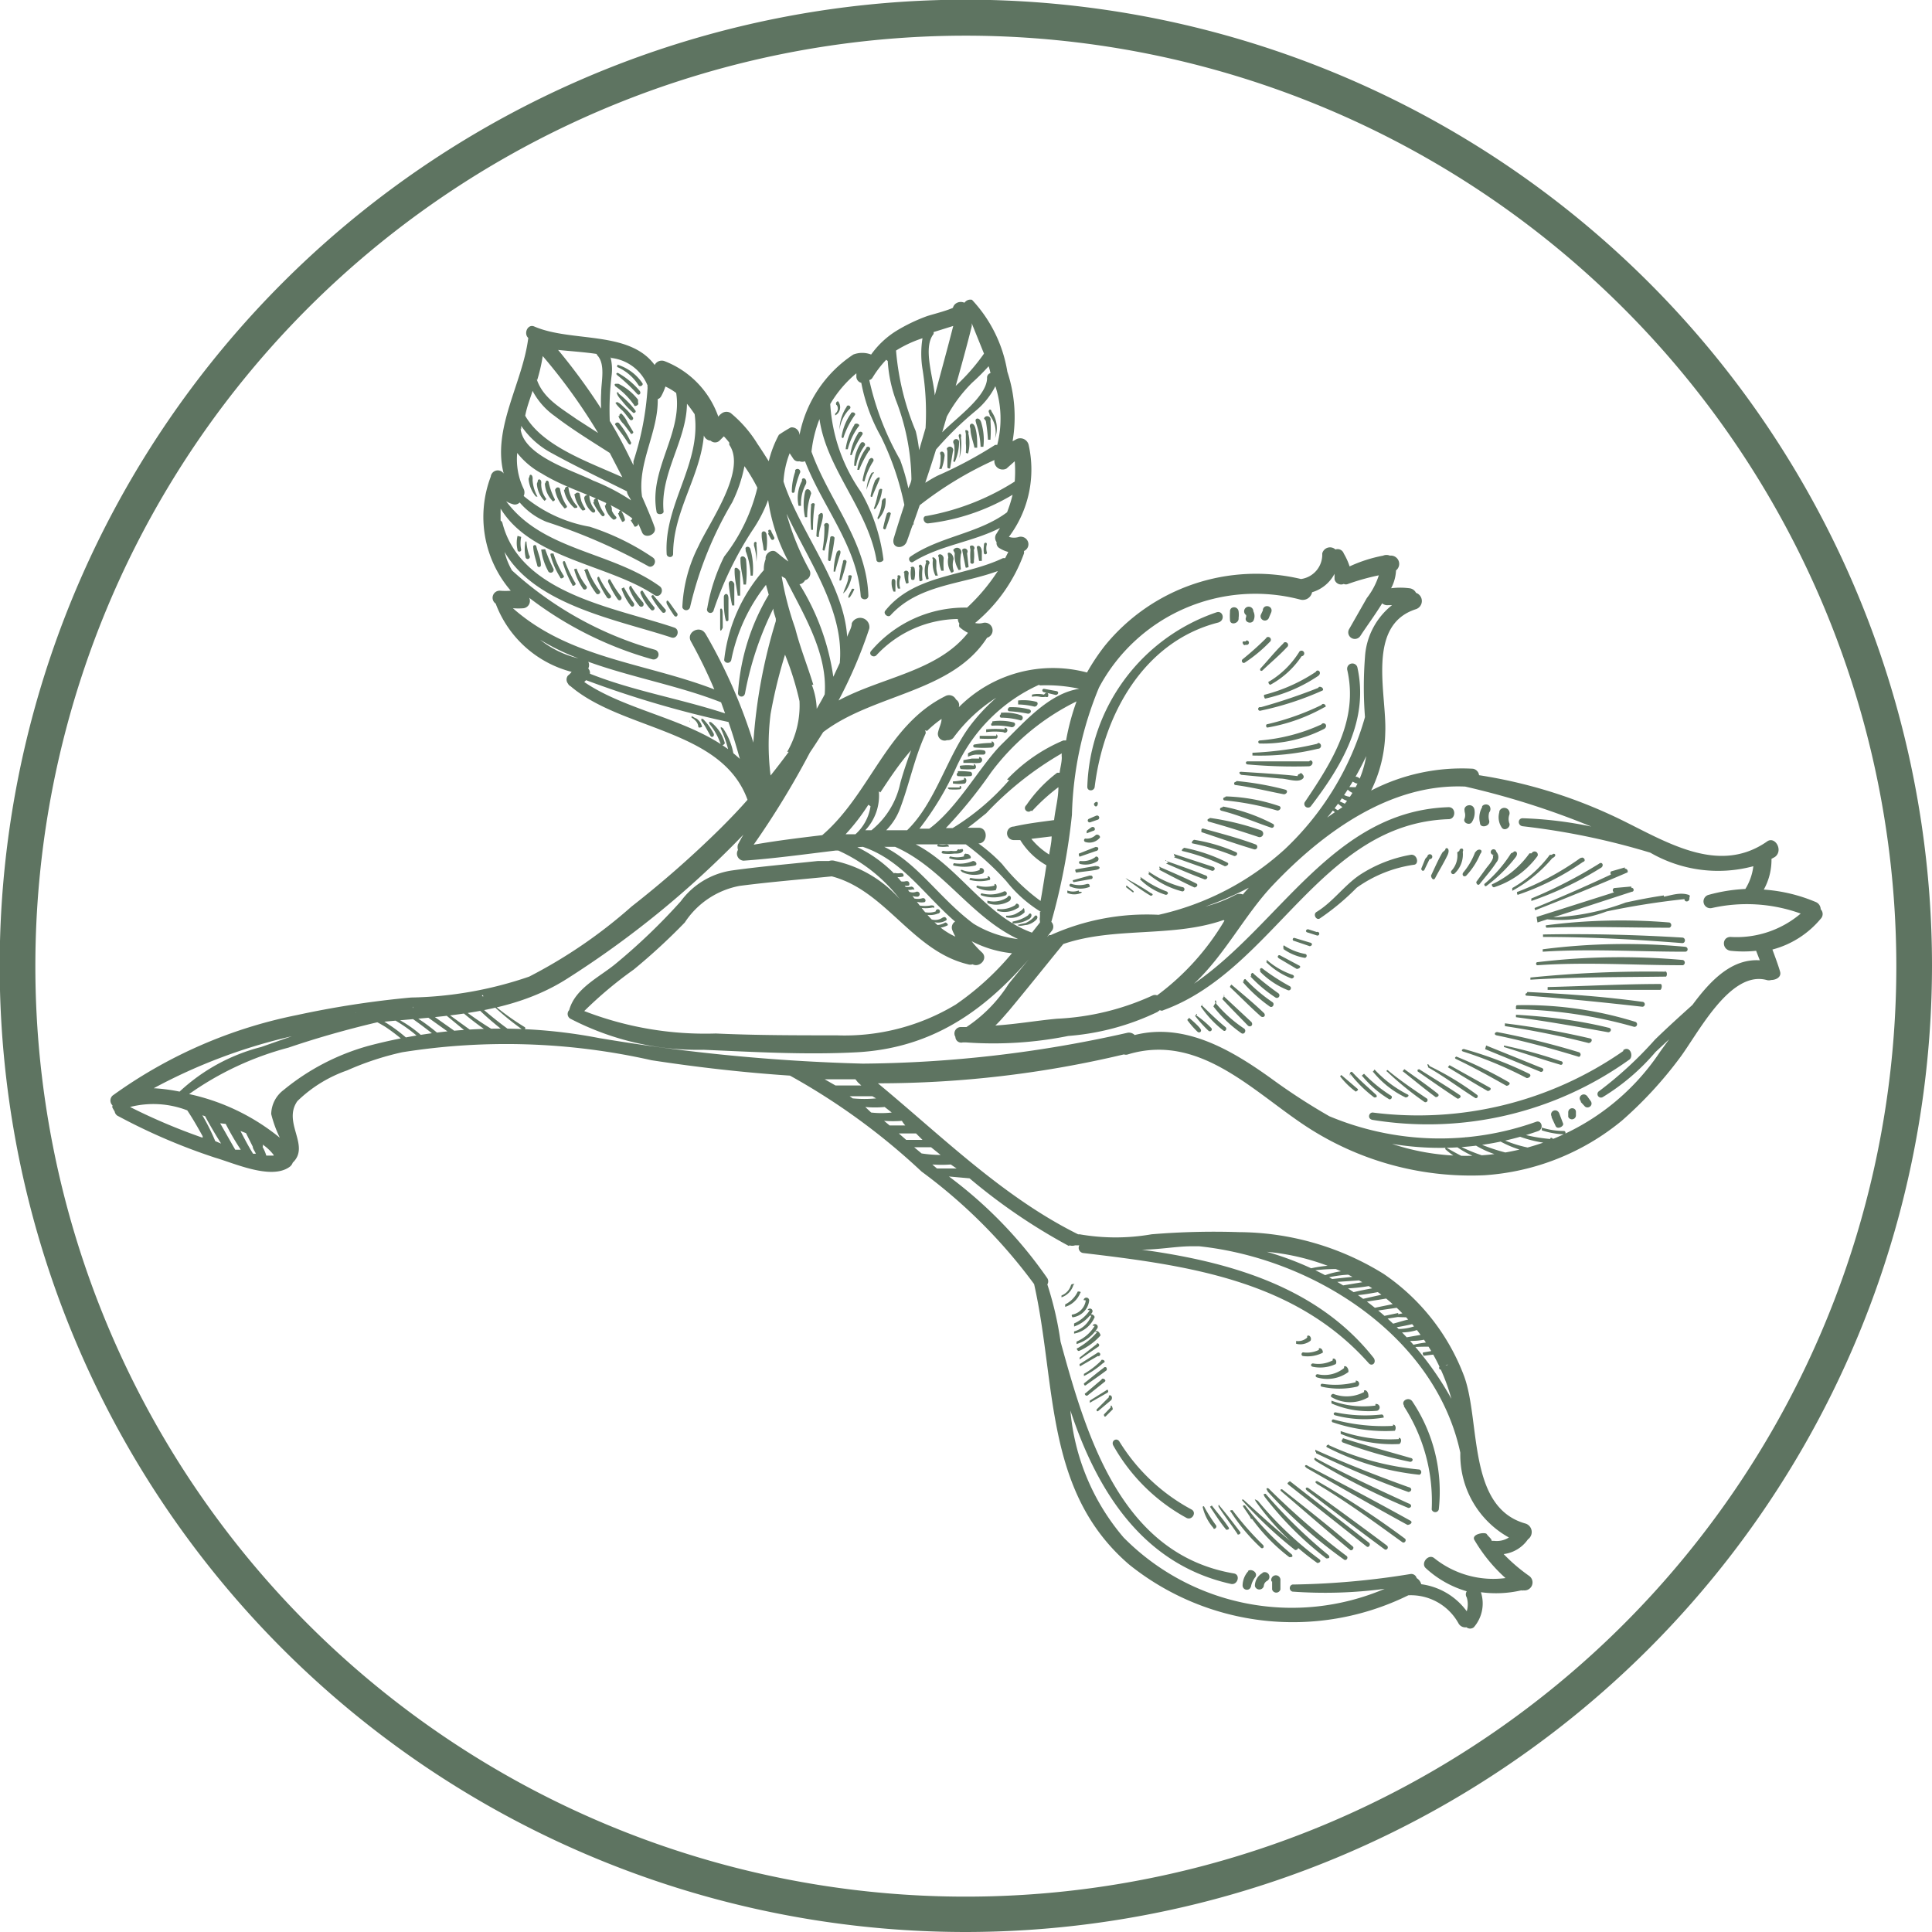<svg xmlns="http://www.w3.org/2000/svg" viewBox="0 0 62.83 62.83"><defs><style>.cls-1{fill:#5e7461;}</style></defs><title>Ресурс 15</title><g id="Слой_2" data-name="Слой 2"><g id="БЛОК_СОСТАВ_" data-name="БЛОК &quot;СОСТАВ&quot;"><path class="cls-1" d="M31.41,62.83A31.42,31.42,0,1,1,62.83,31.41,31.45,31.45,0,0,1,31.41,62.83Zm0-61.67A30.26,30.26,0,1,0,61.67,31.41,30.28,30.28,0,0,0,31.41,1.16Zm0,8.68-.06,0a.28.28,0,0,0-.29.05l0,0a.25.25,0,0,0-.07.12c-.21.1-.69.22-.84.27a5.58,5.58,0,0,0-1,.48,2.87,2.87,0,0,0-.82.77.81.81,0,0,0-.58,0A4.06,4.06,0,0,0,26,14.15a.25.25,0,0,0-.28-.25,4.44,4.44,0,0,0-.39.24A3.6,3.6,0,0,0,25,15c-.12-.19-.24-.38-.37-.57a4,4,0,0,0-.87-1,.26.26,0,0,0-.27,0,.49.49,0,0,0-.13.12,3,3,0,0,0-1.76-1.81.26.26,0,0,0-.31.13c-.83-1.13-2.7-.73-3.91-1.25-.22-.1-.36.23-.2.37C17,12.45,16,13.93,16.38,15.4h0a.23.23,0,0,0-.42.1.09.09,0,0,0,0,0,3.68,3.68,0,0,0,.65,3.71,2,2,0,0,1-.35,0,.23.23,0,0,0-.14.42,3.6,3.6,0,0,0,2.47,2.22.68.68,0,0,1-.12.12.21.21,0,0,0,0,.26.2.2,0,0,0,.09.09.1.1,0,0,0,0,0c1.69,1.44,4.92,1.39,5.75,3.69-.28.32-.57.62-.87.92a33.47,33.47,0,0,1-2.9,2.55,16.11,16.11,0,0,1-3.33,2.28,12.45,12.45,0,0,1-3.84.68,30.76,30.76,0,0,0-3.71.57,15.39,15.39,0,0,0-6,2.62.22.22,0,0,0,0,.32.11.11,0,0,0,0,.08l.07.12a.2.2,0,0,0,.12.15A19.56,19.56,0,0,0,7,37.65c.62.18,1.8.72,2.4.31a.29.29,0,0,0,.12-.15c.58-.55-.34-1.3.15-2a4.39,4.39,0,0,1,1.62-1,9.38,9.38,0,0,1,1.79-.59,21.5,21.5,0,0,1,8.11.26c1.5.23,3,.4,4.5.5a21.42,21.42,0,0,1,4.28,3.12,17.16,17.16,0,0,1,3.66,3.66s0,0,0,0c.73,3.24.32,6.74,3.09,9.12a8.5,8.5,0,0,0,9.08,1,1.77,1.77,0,0,1,1.63.91.25.25,0,0,0,.26.13.19.19,0,0,0,.24,0,1.18,1.18,0,0,0,.23-1.14,3.64,3.64,0,0,0,1.31-.06.2.2,0,0,0,.08,0,.26.26,0,0,0,.18-.47,5.65,5.65,0,0,1-.83-.71,1.13,1.13,0,0,0,.79-.48h0a.29.29,0,0,0-.07-.51c-1.9-.52-1.47-3.3-2-4.78A7,7,0,0,0,45,41.43a9,9,0,0,0-4.7-1.36,24.66,24.66,0,0,0-2.85.07,6.79,6.79,0,0,1-2.34,0l-.05,0c-2.44-1.21-4.42-3.18-6.51-4.91a34.51,34.51,0,0,0,8-.94.2.2,0,0,0,.13,0c2.41-.73,4.19,1.35,6,2.47a9.78,9.78,0,0,0,5.59,1.46,7.83,7.83,0,0,0,4.48-1.78,13.06,13.06,0,0,0,1.85-2c.6-.78,1.64-2.89,2.85-2.57a.25.25,0,0,0,.15,0c.15,0,.34-.09.29-.27s-.16-.48-.25-.72a3.06,3.06,0,0,0,1.57-1,.22.22,0,0,0,0-.31.26.26,0,0,0-.17-.24,5.28,5.28,0,0,0-1.68-.4,2,2,0,0,0,.25-1l.11-.06c.29-.21,0-.7-.26-.5-1.7,1.18-3.54-.18-5.12-.89a16.08,16.08,0,0,0-4.24-1.27A.24.24,0,0,0,47.9,25a6.41,6.41,0,0,0-3.31.71,4.47,4.47,0,0,0,.46-1.9c.05-1.24-.63-3.48,1-4a.28.28,0,0,0,0-.53.27.27,0,0,0-.22-.15,2.32,2.32,0,0,0-.59,0,1.37,1.37,0,0,0,.16-.58.27.27,0,0,0-.2-.48h0a.28.28,0,0,0-.22,0,4.62,4.62,0,0,0-1.09.35A2.07,2.07,0,0,0,43.7,18a.21.21,0,0,0-.27-.13A.26.26,0,0,0,43,18a.8.8,0,0,1-.69.83h0A6.34,6.34,0,0,0,35.93,21a6.93,6.93,0,0,0-.58.87h0A4.31,4.31,0,0,0,31.18,23a.21.21,0,0,0-.09-.25.25.25,0,0,0-.35-.11c-1.91.95-2.43,3.17-4,4.52l0,0c-.75.09-1.49.18-2.23.31a27.66,27.66,0,0,0,1.83-3c.15-.22.29-.44.43-.66,1.64-1.25,4.18-1.28,5.33-3.07h0a.25.25,0,0,0-.14-.48.52.52,0,0,1-.25,0A5.25,5.25,0,0,0,33.3,18a.22.22,0,0,0,0-.08.24.24,0,0,0,.14-.27.25.25,0,0,0-.3-.19.54.54,0,0,1-.33,0,3.64,3.64,0,0,0,.64-3,.28.28,0,0,0-.39-.18l-.13.07a4.68,4.68,0,0,0-.17-2.26,4.47,4.47,0,0,0-1.15-2.34A.23.23,0,0,0,31.37,9.84ZM9.49,33.7l-1,.35A6.1,6.1,0,0,0,5.84,35.5,5.87,5.87,0,0,0,5,35.39,17.79,17.79,0,0,1,9.49,33.7ZM6.59,37A19.38,19.38,0,0,1,4.23,36a3.06,3.06,0,0,1,1.86.11c.18.27.34.55.5.84Zm2.31.58H8.66a1.39,1.39,0,0,0-.12-.28.08.08,0,0,0,0-.08l0,0A1.59,1.59,0,0,1,8.9,37.56ZM8,36.85l.22.44c0,.07.07.15.1.23l-.09,0c-.15-.24-.28-.49-.41-.74Zm-.66-.3a8.77,8.77,0,0,0,.49.84l-.18,0-.49-.86Zm-.67-.25c.16.3.34.6.52.89L7,37.11a6.58,6.58,0,0,0-.42-.84ZM44.78,42a6.39,6.39,0,0,1,2.42,3.49,10,10,0,0,0-6-4.78A7.56,7.56,0,0,1,44.78,42Zm-10-1.5a.3.3,0,0,0,.18,0l.14,0a.17.17,0,0,0,.13.25c3.39.4,6.88.88,9.28,3.58.1.12.26,0,.17-.16-1.83-2.33-4.71-3.14-7.55-3.53.54,0,1.07-.1,1.56-.11H39c3.75.4,7.68,2.94,8.49,6.71l0,.05A3.07,3.07,0,0,0,49.07,50a.73.73,0,0,1-.48.11h-.08c0-.07-.11-.14-.16-.22s-.54,0-.39.21a5.17,5.17,0,0,0,1,1.22,3.07,3.07,0,0,1-2.32-.65c-.19-.15-.45.17-.27.33a3.34,3.34,0,0,0,1.33.75.18.18,0,0,0,0,.2.79.79,0,0,1,0,.45,2.19,2.19,0,0,0-1.48-.88.34.34,0,0,0-.15-.2.18.18,0,0,0-.21-.13,25.83,25.83,0,0,1-3.83.34.12.12,0,0,0,0,.23,14.71,14.71,0,0,0,3-.09A7.69,7.69,0,0,1,36.54,50a7.33,7.33,0,0,1-1.73-4.13c.86,2.6,2.34,5,5.22,5.64.22.05.32-.3.1-.34-3.66-.62-4.79-4.43-5.64-7.54a10.9,10.9,0,0,0-.43-1.86.19.19,0,0,0,0-.2,14.15,14.15,0,0,0-3.2-3.31l.67.06A18.91,18.91,0,0,0,34.76,40.52ZM31.11,38l-.64,0-.15-.13a4,4,0,0,0,.6,0Zm-.52-.44a4.21,4.21,0,0,1-.62-.05l-.24-.2.55,0ZM30,37.07l-.53,0-.24-.21h.56Zm-.53-.47-.54,0-.18-.15a3.77,3.77,0,0,0,.58,0A.86.86,0,0,0,29.44,36.6ZM29,36.18a3,3,0,0,1-.67,0L28.14,36a3.32,3.32,0,0,0,.63,0Zm-.51-.46a3.86,3.86,0,0,1-.76,0l-.1-.07h.74Zm-.59-.52.11.1-.84,0-.35-.2,1,0Zm15.83-9c-.19.13-.38.25-.57.39a9.25,9.25,0,0,0,1.27-2A3.39,3.39,0,0,1,43.7,26.18Zm-3.91,3.74a8.24,8.24,0,0,1-2.19,2.43.19.19,0,0,0-.14,0,8.37,8.37,0,0,1-3.12.76c-.65.06-1.34.18-2,.22.15-.14.29-.31.44-.48.6-.72,1.18-1.45,1.77-2.17l0,0C36.24,30.13,38.13,30.5,39.79,29.92Zm-6-7.65a.05.05,0,0,0,0,0,5,5,0,0,1,1.28.11v0c-1,.15-1.81,1.11-2.5,1.78s-1.45,2.09-2.38,2.77l-.32,0a9.68,9.68,0,0,0,1.2-2A5.42,5.42,0,0,1,33.79,22.27Zm-.26,4.09a6.38,6.38,0,0,1,.86-.78c0,.36-.1.71-.14,1.07-.44.06-.88.11-1.31.21a.22.22,0,0,0,0,.44h.21a2.39,2.39,0,0,0,.85.82c-.06.38-.12.77-.19,1.16a6.45,6.45,0,0,1-1.25-1.2,5.44,5.44,0,0,0-.77-.67c.31,0,.32-.52,0-.51h-.35c.21-.15.41-.32.6-.47a10.73,10.73,0,0,1,2.46-1.95.59.59,0,0,0,0,.13c0,.17-.05.33-.07.5l-.08,0a4.51,4.51,0,0,0-1,1.05C33.24,26.31,33.43,26.47,33.53,26.36Zm.64.82c0,.19-.05.39-.08.59a2.36,2.36,0,0,1-.58-.51Zm-.38,2.45,0,.18a.25.25,0,0,0,0,.12l0,.05-.26.33c-1.53-.55-2.38-2.15-3.78-2.87.54,0,1.09,0,1.63,0a8.83,8.83,0,0,1,1.32,1.2,4.26,4.26,0,0,0,1.13,1Zm-1-4.28a7.83,7.83,0,0,1-1.84,1.56h-.22a15.27,15.27,0,0,0,1.47-1.81,7.7,7.7,0,0,1,2.78-2.31,7.66,7.66,0,0,0-.34,1.27h-.09A5.39,5.39,0,0,0,32.75,25.35Zm-2.67-1.6a3.6,3.6,0,0,1,.47-.39c0,.14-.08.28-.11.42a.22.22,0,0,0,.29.27A.25.25,0,0,0,31,24a5.12,5.12,0,0,1,1.4-1.31,6.14,6.14,0,0,0-.85.91c-.75,1-1.13,2.51-2.05,3.4l-.68,0a2,2,0,0,0,.46-.73c.3-.8.46-1.63.82-2.41A.13.13,0,0,0,30.08,23.75Zm-1.52,2c.31-.47.62-.94,1-1.37-.13.35-.25.7-.35,1.06A2.68,2.68,0,0,1,28.34,27h-.2a1.64,1.64,0,0,0,.44-1.28S28.57,25.73,28.56,25.72Zm-.32.45a1.52,1.52,0,0,1-.49.91h0l-.32,0A6.67,6.67,0,0,0,28.24,26.17Zm.41,1.32.39,0c1.55.68,2.45,2.27,4,3a3.58,3.58,0,0,1-1.45-.5C30.52,29.19,29.8,28,28.65,27.49Zm-.66,0c1.28.43,2,1.57,3,2.43h0a.23.23,0,0,0-.09.28,2,2,0,0,0,.1.21c-1-.45-1.39-1.54-2.19-2.24a4.29,4.29,0,0,0-1-.67ZM32.91,31a9.07,9.07,0,0,1-1.83,1.67,7,7,0,0,1-3.87,1c-1.31,0-2.63,0-3.93-.06A10.87,10.87,0,0,1,19,32.88a13.08,13.08,0,0,1,1.61-1.35A19.89,19.89,0,0,0,22.27,30a2.73,2.73,0,0,1,1.78-1.19c1-.13,2-.21,3-.31h0c1.76.46,2.62,2.43,4.43,2.86a.24.24,0,0,0,.15,0c.23.12.52-.19.3-.39a2.82,2.82,0,0,1-.33-.36A3.64,3.64,0,0,0,32.91,31ZM24,27.46a.3.3,0,0,0,0,.18.23.23,0,0,0,.18.35c1-.07,2-.21,3-.33l.08,0a5.2,5.2,0,0,1,2,1.58A3.92,3.92,0,0,0,27.16,28a.32.32,0,0,0-.2,0H26.6c-.94.1-1.88.18-2.81.31a2.52,2.52,0,0,0-1.65,1A19.54,19.54,0,0,1,20,31.36c-.53.43-1.3.79-1.49,1.49a.18.18,0,0,0,.06.29,9,9,0,0,0,4.31,1c1.65.07,3.33.17,5,.08,2.82-.16,4.66-1.76,6.31-3.93a.22.22,0,0,0,0-.31l0,0a20.56,20.56,0,0,0,.67-3.48,11.5,11.5,0,0,1,.88-4.14,5.76,5.76,0,0,1,6.55-2.86.31.31,0,0,0,.38-.24,1.21,1.21,0,0,0,.73-.6l0,.18a.22.22,0,0,0,.3.15.17.17,0,0,0,.14,0,7.47,7.47,0,0,1,1-.28,2.39,2.39,0,0,1-.39.74l-.57,1a.21.21,0,0,0,.36.23c.23-.35.49-.7.71-1.06a.25.25,0,0,0,.2.06h.12a2.33,2.33,0,0,0-.88,1.69,12.67,12.67,0,0,0,0,1.95,9.42,9.42,0,0,1-2.61,4.3,9,9,0,0,1-4.1,2.13,7.61,7.61,0,0,0-3.51.66l-.05,0-.08.07c-.41.51-.82,1-1.24,1.52a4.69,4.69,0,0,1-1.37,1.4h-.17a.21.21,0,0,0-.19.32.19.19,0,0,0,.24.18l.11,0a12.33,12.33,0,0,0,3.32-.21,8.12,8.12,0,0,0,2.9-.78l.08-.06a.11.11,0,0,0,.12,0c3.6-1.31,5.1-6.07,9.27-6.21.24,0,.25-.39,0-.39-3.75.12-5.48,3.82-8.28,5.74,1-.93,1.65-2.24,2.56-3.2,1.61-1.7,3.81-3.32,6.26-3.21a26.12,26.12,0,0,1,4.1,1.3,12.82,12.82,0,0,0-2.23-.27c-.17,0-.17.24,0,.26a23.35,23.35,0,0,1,4.15.86,4.41,4.41,0,0,0,3.35.44,1.82,1.82,0,0,1-.26.74,5.37,5.37,0,0,0-1.19.19.22.22,0,0,0,.1.43,5.17,5.17,0,0,1,2.89.18,3.22,3.22,0,0,1-2.28.76c-.29,0-.29.41,0,.45a3.84,3.84,0,0,0,.83,0l.12.31c-.91-.06-1.6.65-2.19,1.45-.41.37-.82.74-1.22,1.13a12.45,12.45,0,0,1-1.81,1.67.11.11,0,0,0,.11.2,7.1,7.1,0,0,0,1.72-1.47l.44-.41-.29.4a7.59,7.59,0,0,1-8.72,3,9.55,9.55,0,0,0,4.76-.42c.18-.07.11-.36-.07-.3a9.3,9.3,0,0,1-6.73-.18,20.08,20.08,0,0,1-1.88-1.22c-1.32-.95-2.83-1.83-4.45-1.42a.26.26,0,0,0-.25-.07,40.18,40.18,0,0,1-8.59,1,61.55,61.55,0,0,1-8.57-.83,16.8,16.8,0,0,0-7.5.25,7.49,7.49,0,0,0-2.77,1.44,1,1,0,0,0-.4.78A3.88,3.88,0,0,0,9.1,37a7,7,0,0,0-2.95-1.42,10,10,0,0,1,3.23-1.51c.94-.32,1.9-.59,2.87-.82,2.13-.21,4.34-.24,6.19-1.42a31.09,31.09,0,0,0,5.74-4.69C24.12,27.23,24.06,27.35,24,27.46Zm16.62,1.4c-.07.08-.14.15-.2.23a.29.29,0,0,0-.22,0,4.45,4.45,0,0,1-1,.39A10.46,10.46,0,0,0,40.63,28.86Zm-10.26-18a.14.14,0,0,0,0-.06l.64-.2c-.19.75-.4,1.5-.6,2.26C30.35,12.25,30,11.29,30.37,10.85ZM30,11A3.16,3.16,0,0,0,30,12a8.87,8.87,0,0,1,.1,1.92l-.21.72a4.76,4.76,0,0,0-.11-.62,8.59,8.59,0,0,1-.64-2.62A3.89,3.89,0,0,1,30,11Zm-1.13.74A4.49,4.49,0,0,0,29.13,13a7.4,7.4,0,0,1,.51,2.57c0,.1-.06.21-.1.31a6.52,6.52,0,0,0-.27-.93,9.27,9.27,0,0,1-1-2.59.17.17,0,0,0,.1-.07A3.4,3.4,0,0,1,28.82,11.7Zm-9-.1a1.45,1.45,0,0,1,1.19.9.16.16,0,0,0,0,.07A9.5,9.5,0,0,1,20.6,15s0,.09,0,.13c-.24-.49-.49-1-.77-1.44a9.21,9.21,0,0,1,.06-1.48A1.6,1.6,0,0,0,19.85,11.6Zm-.45-.09c.28.29.13.87.13,1.23a4.34,4.34,0,0,0,0,.51,19.89,19.89,0,0,0-1.4-1.91C18.54,11.42,19,11.45,19.4,11.51Zm-1.95.81a5.49,5.49,0,0,0,.18-.78,18.42,18.42,0,0,1,1.8,2.5l-.7-.45C18.21,13.25,17.65,12.94,17.45,12.32Zm-.13.39a2.35,2.35,0,0,0,.7.78c.56.43,1.18.81,1.79,1.2l.41.79c-1.08-.49-2.59-1-3.16-2C17.14,13.21,17.23,13,17.32,12.71Zm-.39,1.22,0-.12a2.79,2.79,0,0,0,1,.89c.8.44,1.62.83,2.44,1.24h0c0,.1.09.19.13.29a6.51,6.51,0,0,0-1.23-.64C18.69,15.32,17,14.83,16.93,13.93Zm.51,6.77a7.38,7.38,0,0,0,1.35.67A3.18,3.18,0,0,1,17.44,20.7Zm1.72,1.2a.21.21,0,0,0-.05-.2.24.24,0,0,0,0-.22c1.41.51,2.95.78,4.32,1.32l.13.36C22.08,22.71,20.58,22.47,19.16,21.9Zm3.76-1.33c-.17-.3-.64-.05-.47.25a16,16,0,0,1,.76,1.56c-2.22-.86-4.7-1-6.55-2.64a2.07,2.07,0,0,0,.35,0,.24.24,0,0,0,.18-.34s0,0,0,0a11.82,11.82,0,0,0,4,2,.16.16,0,0,0,.09-.31,11.51,11.51,0,0,1-4.65-2.58,2.22,2.22,0,0,1-.24-.6c1,1.74,3.72,2.22,5.42,2.78.2.07.3-.25.1-.32-1.92-.65-5-1.09-5.59-3.4a.13.13,0,0,0-.06-.08c0-.13,0-.26,0-.39,1,1.64,3.53,1.82,5,2.81.18.12.34-.15.18-.28-1.59-1.15-3.8-1.15-5-2.77a.72.72,0,0,0,.2.09.21.21,0,0,0,.24-.05,2.28,2.28,0,0,0,.87.63,18.82,18.82,0,0,1,3.29,1.43c.17.12.34-.15.17-.27a8,8,0,0,0-2.05-1,4.58,4.58,0,0,1-2.15-1,.27.27,0,0,0,0-.23,2.21,2.21,0,0,1-.21-1.17,2.58,2.58,0,0,0,.8.67c1,.62,2.22.82,3.13,1.61l0,0,.13.3c.09.23.49.08.41-.16s-.27-.68-.41-1c-.16-1.09.53-2.09.51-3.17a.19.19,0,0,0,.11-.09,1.83,1.83,0,0,0,.14-.32,2,2,0,0,1,.35.21c.21,1.32-.89,2.5-.64,3.85,0,.13.24.11.23,0-.12-1.23.75-2.31.76-3.5.09.11.17.22.25.34v0c.22,1.61-1,2.93-.91,4.54,0,.13.21.15.21,0,0-1.38.89-2.53,1-3.85a.25.25,0,0,0,.22.17.21.21,0,0,0,.29,0l.14-.14a2,2,0,0,1,.18.21.13.13,0,0,0,0,.07c.57.83-.66,2.53-1,3.28a4.82,4.82,0,0,0-.53,2,.13.13,0,0,0,.25,0,12,12,0,0,1,1.37-3.41,4.69,4.69,0,0,0,.4-1.18,5.64,5.64,0,0,1,.42.7,5.82,5.82,0,0,1-1.08,2.24A6.14,6.14,0,0,0,23,19.78a.11.11,0,1,0,.21.06,11.39,11.39,0,0,1,1.25-2.58,4.59,4.59,0,0,0,.52-1,6.07,6.07,0,0,0,.66,2c-.14-.09-.26-.2-.4-.31s-.37.06-.34.23a.91.91,0,0,0-.06.36,5.31,5.31,0,0,0-1.29,2.93.12.12,0,0,0,.23,0,5.73,5.73,0,0,1,1.13-2.45l.09.32a7.15,7.15,0,0,0-1,3.2c0,.13.2.17.23,0a10.48,10.48,0,0,1,.92-2.75c0,.11.05.22.08.33l0,.08a17.25,17.25,0,0,0-.73,3.95A17.07,17.07,0,0,0,22.92,20.57Zm2.66-3.86c.74,1.56,1.86,3.14,1.71,4.81l-.21.45A7.77,7.77,0,0,0,26,19a.24.24,0,0,0,.18-.13.23.23,0,0,0,.15-.32A8.39,8.39,0,0,1,25.58,16.71ZM19,22.18l.06-.06a33.27,33.27,0,0,0,4.63,1.36c.14.4.26.8.37,1.2C22.71,23.41,20.48,23.19,19,22.18Zm6.65,2.27c-.19.26-.39.52-.59.77a8,8,0,0,1,0-2,16,16,0,0,1,.47-1.93A9.81,9.81,0,0,1,26,22.8,3,3,0,0,1,25.6,24.45Zm.8-2.18c-.19-.62-.43-1.21-.59-1.84a10.11,10.11,0,0,1-.44-1.69l.12.07c.59,1.17,1.38,2.43,1.28,3.77-.08.16-.17.31-.26.47A2.37,2.37,0,0,0,26.4,22.27ZM33,15.66a7.93,7.93,0,0,1-2.87,1.12c-.16,0-.1.26.06.24a6.87,6.87,0,0,0,2.74-.93,4.17,4.17,0,0,1-.18.57l0,0c-.94.7-2.18.78-3.14,1.44-.11.07,0,.24.09.17.87-.54,1.92-.64,2.82-1.1l-.11.18a.23.23,0,0,0,0,.28.19.19,0,0,0,.1.2,1,1,0,0,0,.28.12l-.1.2-.07,0c-1.28.61-2.88.53-3.83,1.71-.08.1.09.24.17.15.91-1,2.3-1,3.49-1.44a6.26,6.26,0,0,1-1,1.19h0a4,4,0,0,0-3.13,1.42c-.08.12.1.23.19.12a3.68,3.68,0,0,1,2.64-1.17.27.27,0,0,0,.05.15.16.16,0,0,0,0,.11,1.26,1.26,0,0,0,.28.19c-1,1.26-2.8,1.44-4.21,2.2a15.15,15.15,0,0,0,1-2.34.3.3,0,0,0-.57-.17c0,.15-.1.29-.15.44C27.45,19,26,17.27,25.48,15.66a3,3,0,0,1,.2-.92l.12.18A.19.19,0,0,0,26,15a.24.24,0,0,0,.18,0c.57,1.48,1.69,2.75,1.81,4.37,0,.15.25.17.25,0-.06-1.76-1.28-3.09-1.85-4.68a4.11,4.11,0,0,1,.26-1.06c.23,1.62,1.56,2.92,1.85,4.56,0,.15.24.09.23,0A5.94,5.94,0,0,0,28,16a5.56,5.56,0,0,1-1-2.86,3.78,3.78,0,0,1,.85-1v.09a.21.21,0,0,0,.16.22,5.68,5.68,0,0,0,.64,1.75,9.25,9.25,0,0,1,.76,2.22c-.12.36-.23.71-.34,1.07s.32.39.42.12.11-.32.17-.48.05,0,.05-.09V17l.2-.57a11.82,11.82,0,0,1,2.43-1.47.27.27,0,0,0,.39.28L33,15A4.28,4.28,0,0,1,33,15.66Zm-.55-1.19a.32.32,0,0,0-.09,0,13.68,13.68,0,0,1-1.87,1c-.14.07-.27.15-.4.23.12-.36.24-.72.35-1.08a10.87,10.87,0,0,1,1.29-1.26,2.51,2.51,0,0,0,.64-.8A3.41,3.41,0,0,1,32.43,14.47Zm-.22-2.34a.15.15,0,0,0-.13.16c0,.6-1,1.3-1.46,1.77l.15-.51a4.66,4.66,0,0,1,.83-1.11,6.62,6.62,0,0,0,.53-.53A1.59,1.59,0,0,1,32.21,12.13ZM32,11.5a6.47,6.47,0,0,1-.92,1.05c.18-.64.36-1.29.52-1.93a.45.45,0,0,0,0-.11Zm8.6,39.59a.71.71,0,0,0-.19.47.14.14,0,0,0,.14.14c.08,0,.13-.06.14-.14a.74.74,0,0,1,.14-.28C40.91,51.14,40.7,51,40.58,51.09Zm.47.06a.48.48,0,0,0-.26.43.15.15,0,0,0,.29,0,.2.2,0,0,1,.11-.17A.15.15,0,0,0,41.05,51.15Zm.3.28,0,.26a.14.14,0,0,0,.27,0V51.4A.15.15,0,1,0,41.35,51.43ZM36.2,47a6.07,6.07,0,0,0,2.38,2.36c.18.1.35-.17.17-.27a6.18,6.18,0,0,1-2.34-2.2C36.33,46.74,36.13,46.84,36.2,47Zm9.46-1.26a5.69,5.69,0,0,1,.9,3.35.12.12,0,0,0,.23,0,5.28,5.28,0,0,0-.85-3.5C45.83,45.4,45.55,45.55,45.66,45.71Zm4.8-9.4.13.28c.06.13.29,0,.24-.09l-.11-.29C50.65,36,50.37,36.13,50.46,36.31Zm.54-.13,0,.11a.13.13,0,0,0,.25-.06v-.11C51.24,36,51,36,51,36.18Zm.41-.37.12.13c.09.11.29,0,.21-.15l-.1-.14C51.52,35.48,51.28,35.66,51.41,35.81Zm1.38-1.66a11.67,11.67,0,0,1-8.15,2c-.13,0-.18.21,0,.24A11.24,11.24,0,0,0,53,34.45C53.13,34.32,53,34,52.79,34.15Zm-5.16-7.78a.34.34,0,0,1,0,.22c-.07.14.17.24.24.11a.57.57,0,0,0,.08-.4C47.91,26.1,47.58,26.17,47.63,26.37Zm.57-.15a.69.69,0,0,0-.07.51c0,.19.34.12.3-.07a.49.49,0,0,1,0-.27.17.17,0,0,0,0-.22A.16.16,0,0,0,48.2,26.22Zm.56.16a.6.6,0,0,0,.07.49c.09.16.32,0,.25-.14a.43.43,0,0,1,0-.25A.17.17,0,0,0,48.76,26.38ZM45.87,27.8a4.42,4.42,0,0,0-1.66.66c-.51.35-.87.88-1.4,1.2-.12.08,0,.28.11.21a7.89,7.89,0,0,0,1.2-1A4.23,4.23,0,0,1,46,28.12C46.16,28.08,46.08,27.76,45.87,27.8Zm-6.3-7.89a6.2,6.2,0,0,0-4.21,5.68c0,.15.22.15.24,0,.29-2.36,1.6-4.72,4-5.34C39.86,20.19,39.78,19.85,39.57,19.91Zm.43,0a1.87,1.87,0,0,0,0,.25c0,.19.3.12.28-.06a.83.83,0,0,0,0-.22C40.25,19.7,40,19.71,40,19.88Zm.52.08a.14.14,0,0,1,0,.09c-.06.15.16.23.24.11a.34.34,0,0,0,0-.31A.15.15,0,1,0,40.52,20Zm.55-.14L41,20a.14.14,0,0,0,.27.08l.06-.14C41.44,19.72,41.12,19.62,41.07,19.82Zm2.74,1.92c.38,1.64-.49,3-1.38,4.32a.12.12,0,0,0,.2.13c1-1.31,1.9-2.8,1.51-4.53A.17.17,0,0,0,43.81,21.74ZM11.57,32.94a0,0,0,0,0,0,0v0a0,0,0,0,0,0,0c0-.09.91.41,1,.48a6,6,0,0,1,.83.68.06.06,0,1,0,.09-.09,5.15,5.15,0,0,0-1.25-.93C12.12,33.06,11.75,32.79,11.57,32.94Zm.8,0a4.82,4.82,0,0,1,1.37.91c0,.05.13,0,.08-.07a3.89,3.89,0,0,0-1.44-.88S12.35,33,12.37,33Zm.46-.2a13.94,13.94,0,0,1,1.46,1.06c.05,0,.12,0,.07-.09a6.41,6.41,0,0,0-1.5-1S12.79,32.74,12.83,32.76Zm.6,0,1.4,1c.07.05.15-.07.07-.13l-1.42-1A0,0,0,1,0,13.43,32.79Zm.8.05,1,.82c.07.05.14-.06.07-.11l-1.08-.78S14.18,32.81,14.23,32.84Zm.49-.15a10,10,0,0,0,1.28,1c.08.05.15-.07.08-.12a10.66,10.66,0,0,1-1.31-.92S14.68,32.65,14.72,32.69Zm.58-.08a9.68,9.68,0,0,0,1.37,1.18c.07.05.14-.07.07-.12a11.44,11.44,0,0,1-1.38-1.12S15.26,32.57,15.3,32.61Zm.38-.21A9,9,0,0,0,17,33.49c.06,0,.12-.05.06-.09a8.22,8.22,0,0,1-1.32-1A0,0,0,0,0,15.68,32.4ZM39.11,49a1.56,1.56,0,0,0,.35.69c0,.07.13,0,.09-.08a5.16,5.16,0,0,1-.4-.63A0,0,0,0,0,39.11,49Zm.24,0c.17.25.33.51.53.75,0,0,.12,0,.08-.07-.16-.25-.37-.48-.55-.72A0,0,0,0,0,39.35,49Zm.28,0c.19.3.41.58.61.88,0,.06.14,0,.09-.06-.22-.29-.44-.58-.67-.85C39.65,48.92,39.61,48.94,39.63,49Zm.4.17A6.06,6.06,0,0,0,41,50.33c.05.05.13,0,.08-.08a9.66,9.66,0,0,1-1-1.14S40,49.11,40,49.14Zm.4-.17.23.34h0s0,.06.06.06a5.93,5.93,0,0,0,1.21,1.24c.06,0,.14,0,.08-.09a9.54,9.54,0,0,1-1.52-1.59S40.4,48.93,40.43,49Zm0-.17a13.34,13.34,0,0,0,1.69,1.58c.07,0,.13-.06.07-.11-.6-.48-1.17-1-1.73-1.51C40.41,48.74,40.38,48.77,40.4,48.8Zm.41,0a8.46,8.46,0,0,0,2,2c.07,0,.14-.06.07-.12a11.3,11.3,0,0,1-2-1.9S40.79,48.74,40.81,48.77Zm.29-.15a10.79,10.79,0,0,0,2,2c.06,0,.14,0,.08-.1a16.67,16.67,0,0,1-2.05-2S41.07,48.58,41.1,48.62Zm.1-.17a15.32,15.32,0,0,0,2.48,2.21c.08.05.15-.07.08-.12a24.3,24.3,0,0,1-2.49-2.15C41.22,48.35,41.16,48.41,41.2,48.45Zm.45,0c.74.63,1.47,1.27,2.22,1.89.06.06.16-.06.09-.11-.74-.63-1.5-1.23-2.26-1.83C41.67,48.4,41.62,48.45,41.65,48.48Zm.23-.22,2.53,2c.07.06.15-.06.08-.12l-2.57-2S41.84,48.23,41.88,48.26Zm.6.19c.83.64,1.67,1.28,2.51,1.9.08.06.16-.06.08-.12-.84-.63-1.69-1.25-2.54-1.86C42.48,48.34,42.44,48.41,42.48,48.45Zm.32-.22c1,.6,1.87,1.24,2.77,1.89.08.06.16-.07.08-.12a28.73,28.73,0,0,0-2.8-1.84C42.8,48.13,42.75,48.2,42.8,48.23Zm-.34-.52c1.09.62,2.18,1.25,3.28,1.85.1,0,.19-.09.09-.14-1.1-.61-2.21-1.2-3.33-1.78C42.46,47.61,42.41,47.68,42.46,47.71Zm.31-.22a22.94,22.94,0,0,0,3,1.52c.1,0,.14-.11,0-.15-1-.46-2-.92-3-1.46C42.76,47.37,42.71,47.46,42.77,47.49Zm0-.26a29.91,29.91,0,0,0,3,1.26c.1,0,.15-.13,0-.16-1-.36-2-.75-3-1.2C42.79,47.11,42.75,47.2,42.8,47.23Zm.42-.28c-.06,0-.12.06-.06.09a8.49,8.49,0,0,0,3,.89.09.09,0,0,0,0-.17A9,9,0,0,1,43.22,47Zm.45-.18a.06.06,0,0,0,0,.11,14.85,14.85,0,0,0,2.19.63c.08,0,.13-.11,0-.13C45.13,47.2,44.39,47,43.67,46.77Zm1.82,0a4.84,4.84,0,0,1-1.89-.26,0,0,0,0,0,0,.09,4.34,4.34,0,0,0,1.91.33C45.58,46.91,45.59,46.76,45.49,46.76Zm-.19-.43a6.09,6.09,0,0,1-1.94-.21.05.05,0,1,0,0,.1,5.25,5.25,0,0,0,2,.27C45.4,46.48,45.41,46.33,45.3,46.33ZM44.93,46a4.73,4.73,0,0,1-1.5-.07c-.06,0-.09.08,0,.1A3.69,3.69,0,0,0,45,46.1C45,46.09,45,46,44.93,46Zm-.2-.29a3,3,0,0,1-1.43-.16,0,0,0,1,0,0,.09,3,3,0,0,0,1.48.24A.09.09,0,1,0,44.73,45.66Zm-.37-.44a1.21,1.21,0,0,1-1,.06c-.06,0-.11.08-.05.11a1.18,1.18,0,0,0,1.19,0C44.52,45.29,44.43,45.18,44.36,45.22Zm-.27-.32A2.66,2.66,0,0,1,43,45c-.06,0-.08.09,0,.1a2.6,2.6,0,0,0,1.11,0A.08.08,0,0,0,44.09,44.9Zm-.38-.46a1,1,0,0,1-.86.2c-.07,0-.1.09,0,.11a1.16,1.16,0,0,0,1-.18C43.87,44.52,43.78,44.39,43.71,44.44Zm-.37-.25a1,1,0,0,1-.64.1c-.07,0-.1.09,0,.11a1.19,1.19,0,0,0,.74-.09C43.49,44.27,43.42,44.15,43.34,44.19Zm-.45-.34a.89.89,0,0,1-.51.08c-.06,0-.08.11,0,.12A1.09,1.09,0,0,0,43,44C43.05,44,43,43.81,42.89,43.85Zm-.38-.4a.44.44,0,0,1-.36.11,0,0,0,0,0,0,.09.53.53,0,0,0,.47-.1C42.67,43.5,42.57,43.39,42.51,43.45Zm-6.39,2.27L35.9,46s0,.1.06.06l.23-.23S36.16,45.67,36.12,45.72Zm-.06-.33-.4.4s0,.08.05.05l.43-.36C36.2,45.43,36.12,45.34,36.06,45.39ZM36,45.2l-.56.35a0,0,0,1,0,0,.07L36,45.3C36.09,45.26,36,45.16,36,45.2Zm-.16-.35-.54.46c-.05,0,0,.11.07.07l.55-.44C36,44.89,35.88,44.8,35.82,44.85Zm.07-.38c-.23.17-.44.35-.66.52,0,0,0,.09.06.06.22-.16.46-.32.68-.49C36,44.51,36,44.43,35.89,44.47Zm-.09-.23a2.71,2.71,0,0,1-.57.44s0,.09,0,.07a2.82,2.82,0,0,0,.62-.42C36,44.28,35.86,44.18,35.8,44.24ZM35.68,44l-.55.35c-.05,0,0,.11,0,.08l.57-.33A.06.06,0,1,0,35.68,44Zm0-.3-.57.45s0,.09,0,.06l.6-.41A.06.06,0,1,0,35.66,43.69Zm0-.38a2.43,2.43,0,0,1-.63.52c-.07,0,0,.12.05.09a2,2,0,0,0,.69-.5C35.78,43.35,35.68,43.23,35.61,43.31Zm-.08-.2a1.28,1.28,0,0,1-.59.51s0,.1,0,.08a1.22,1.22,0,0,0,.68-.52A.07.07,0,0,0,35.53,43.11Zm-.11-.33a.86.86,0,0,1-.56.51,0,0,0,1,0,0,.07.9.9,0,0,0,.67-.54C35.57,42.74,35.45,42.71,35.42,42.78Zm-.05-.18a1.19,1.19,0,0,1-.51.43s0,.12,0,.1a1.17,1.17,0,0,0,.59-.46A.07.07,0,1,0,35.37,42.6Zm-.13-.32a.54.54,0,0,1-.43.46c-.06,0,0,.1,0,.09a.62.62,0,0,0,.54-.54A.07.07,0,0,0,35.24,42.28ZM35.05,42a.88.88,0,0,1-.41.42s0,.1,0,.08a.78.78,0,0,0,.49-.45C35.18,42,35.08,42,35.05,42Zm-.21-.25a.52.52,0,0,1-.32.38s0,.08,0,.06a.6.6,0,0,0,.39-.41C35,41.76,34.86,41.73,34.84,41.79Zm8.74-.6a4.11,4.11,0,0,0-1.16.15,0,0,0,1,0,0,.06,6.26,6.26,0,0,1,1.14-.09C43.65,41.31,43.65,41.19,43.58,41.19Zm.55.17a2.66,2.66,0,0,0-1.3.26s0,.08,0,.07a3.67,3.67,0,0,1,1.27-.2A.07.07,0,1,0,44.13,41.36Zm.36.15-1.32.14c-.05,0,0,.1,0,.1l1.31-.09C44.58,41.65,44.59,41.5,44.49,41.51Zm.29.15-1.15.19a.05.05,0,0,0,0,.1,6.78,6.78,0,0,0,1.18-.14C44.91,41.79,44.88,41.64,44.78,41.66Zm.3.19c-.39.08-.79.14-1.17.24a0,0,0,0,0,0,.08c.4,0,.8-.1,1.2-.16C45.22,42,45.18,41.83,45.08,41.85Zm.34.2c-.41.07-.82.17-1.23.26-.07,0,0,.11,0,.1.42-.07.84-.12,1.25-.21C45.55,42.18,45.52,42,45.42,42.05Zm.26.33c-.36.06-.71.14-1.07.21a.05.05,0,0,0,0,.1l1.08-.16C45.81,42.51,45.77,42.37,45.68,42.38Zm-.21.36-.53.11a.05.05,0,0,0,0,.1l.52-.08a3.59,3.59,0,0,0,.47,0,.07.07,0,0,0,0-.13A1.54,1.54,0,0,0,45.47,42.74Zm.61.18c-.31,0-.61.14-.92.2-.07,0,0,.12,0,.1.3,0,.62-.09.92-.15C46.21,43.05,46.17,42.91,46.08,42.92Zm.14.16a1.71,1.71,0,0,1-.73.18c-.07,0-.08.11,0,.11a1.73,1.73,0,0,0,.81-.16C46.37,43.17,46.3,43,46.22,43.08Zm.27.32-.8.14c-.07,0,0,.12,0,.11.27,0,.54,0,.8-.09A.08.08,0,0,0,46.49,43.4Zm.39.28a3.31,3.31,0,0,0-.94.1c-.06,0,0,.08,0,.07a7.23,7.23,0,0,1,.93,0C47,43.81,47,43.69,46.88,43.68Zm0,.24-.58.1c-.07,0,0,.12,0,.11l.58-.07C47,44.05,46.93,43.9,46.84,43.92Zm.22.28-.27.08c-.06,0,0,.11,0,.09l.28-.06C47.16,44.3,47.13,44.18,47.06,44.2Zm0,.21a.32.32,0,0,1-.25.06c-.06,0-.07.1,0,.11a.36.36,0,0,0,.33-.07S47.1,44.38,47,44.41Zm.11.59c0,.06.08.09.1,0A.05.05,0,1,0,47.15,45ZM43.58,35a2.42,2.42,0,0,0,.51.5s.11-.05.06-.09-.35-.3-.53-.45A0,0,0,0,0,43.58,35Zm.33-.08a4.06,4.06,0,0,0,.78.77c.05,0,.11,0,.07-.08-.27-.25-.54-.48-.79-.75C43.93,34.84,43.87,34.9,43.91,35Zm.38.06a3.46,3.46,0,0,0,.89.77.07.07,0,0,0,.07-.11,4.76,4.76,0,0,1-.89-.72S44.25,35,44.29,35Zm.35-.14a3.06,3.06,0,0,0,1.07.85c.07,0,.14-.07.06-.1a3.83,3.83,0,0,1-1.07-.81A0,0,0,0,0,44.64,34.87Zm.46,0a10.27,10.27,0,0,0,1.23,1,.07.07,0,0,0,.08-.11c-.43-.29-.86-.58-1.26-.91C45.12,34.77,45.07,34.83,45.1,34.85Zm.52,0c.36.28.7.57,1.07.84.07,0,.13-.06.07-.11-.35-.28-.73-.54-1.09-.8A0,0,0,0,0,45.62,34.83Zm.48,0c.43.3.86.6,1.3.89.07,0,.14-.07.07-.12-.43-.29-.88-.56-1.32-.84A0,0,0,0,0,46.1,34.79Zm.34-.13c.53.3,1,.66,1.54,1a.06.06,0,0,0,.06-.1,9.41,9.41,0,0,0-1.55-.94C46.44,34.56,46.39,34.63,46.44,34.66Zm.65,0c.43.26.85.52,1.29.77.07,0,.14-.07.07-.11l-1.31-.73A0,0,0,0,0,47.09,34.7Zm.24-.28c.57.27,1.11.57,1.66.88.08,0,.15-.08.07-.12a13.36,13.36,0,0,0-1.7-.83S47.29,34.4,47.33,34.42Zm.26-.31c-.05,0-.08.06,0,.08a12.8,12.8,0,0,1,2.06.86c.09,0,.17-.09.08-.14A12.21,12.21,0,0,0,47.59,34.11Zm.71,0,1.81.74c.08,0,.13-.11,0-.14L48.33,34A0,0,0,1,0,48.3,34.11Zm.61-.16a0,0,0,0,0,0,.09c.62.19,1.23.4,1.85.58a.06.06,0,1,0,0-.12C50.15,34.3,49.53,34.13,48.91,34Zm-.24-.39c-.06,0-.09.08,0,.1.91.19,1.8.43,2.68.7a.08.08,0,0,0,0-.15A25.25,25.25,0,0,0,48.67,33.56Zm.27-.28s0,.07,0,.08c.92.14,1.82.32,2.72.55.1,0,.15-.13.05-.15A25.86,25.86,0,0,0,48.94,33.28ZM49.3,33a0,0,0,0,0,0,.08c1,.13,2,.31,3,.49.09,0,.14-.13,0-.15C51.33,33.18,50.32,33.06,49.3,33Zm0-.27a0,0,0,0,0,0,.09,15,15,0,0,1,3.83.57.08.08,0,1,0,.05-.16A12.1,12.1,0,0,0,49.32,32.69Zm.35-.43c-.05,0-.06.08,0,.08,1.26.09,2.51.22,3.76.36a.08.08,0,1,0,0-.16C52.18,32.41,50.92,32.32,49.67,32.26ZM54,32c-1.22,0-2.45.07-3.67.1a0,0,0,1,0,0,.09c1.22,0,2.44,0,3.67,0C54.05,32.15,54.06,32,54,32Zm.18-.4a38.08,38.08,0,0,0-4.41.19s0,.07,0,.07c1.48-.09,2.94-.08,4.41-.1C54.22,31.73,54.23,31.58,54.13,31.58ZM50,31.29c-.06,0-.06.1,0,.1,1.59-.11,3.15,0,4.73,0a.09.09,0,0,0,0-.17A22.76,22.76,0,0,0,50,31.29Zm.17-.42s0,.08,0,.08c1.56-.1,3.08,0,4.63,0,.11,0,.11-.15,0-.16A21.09,21.09,0,0,0,50.18,30.87Zm4.53-.38c-1.5-.09-3-.13-4.52-.1a0,0,0,1,0,0,.08c1.51,0,3,.08,4.52.2C54.82,30.68,54.83,30.5,54.71,30.49ZM54.29,30a18.91,18.91,0,0,0-4,.09c-.05,0,0,.08,0,.08,1.33-.05,2.64,0,4,0A.09.09,0,0,0,54.29,30Zm-.18-.88c-.41.06-.83.14-1.24.23a7.69,7.69,0,0,1-2.62.49s0,.05,0,.05a4.26,4.26,0,0,0,2-.25,25.41,25.41,0,0,1,2.53-.4c0,.1.14.1.16,0v-.05a.07.07,0,0,0,0-.08C54.65,29,54.34,29.12,54.11,29.16Zm-1.06-.29-.56.05a.08.08,0,0,0,0,.14l-2.52.8A0,0,0,1,0,50,30L53.07,29C53.15,29,53.15,28.87,53.05,28.87Zm-.21-.62-.45.13a.08.08,0,0,0,0,.1q-1.22.57-2.46,1.08c-.05,0,0,.09,0,.08,1-.39,2-.8,3-1.23A.09.09,0,0,0,52.84,28.25ZM52,28.09a15.22,15.22,0,0,1-2.2,1.13s0,.1,0,.08a11,11,0,0,0,2.25-1.07C52.18,28.17,52.11,28,52,28.09Zm-.6-.19A9.15,9.15,0,0,1,49.36,29c-.06,0,0,.13,0,.1a8.45,8.45,0,0,0,2.12-1.07C51.6,28,51.5,27.85,51.42,27.9Zm-1-.1a4,4,0,0,1-1.22,1.08s0,.12,0,.09a4.59,4.59,0,0,0,1.3-1.06C50.67,27.82,50.54,27.71,50.47,27.8Zm-.66-.05a3.09,3.09,0,0,1-1.2,1c-.06,0,0,.13.06.1A2.81,2.81,0,0,0,50,27.84.08.08,0,1,0,49.81,27.75Zm-.6,0a4.35,4.35,0,0,1-.87,1s0,.1.07.06a4.82,4.82,0,0,0,.94-.92C49.41,27.73,49.27,27.63,49.21,27.72Zm-.6.07c.08.1-.17.36-.21.42l-.32.44c0,.07.06.13.11.07.18-.23.38-.45.54-.7a.26.26,0,0,0,0-.35A.09.09,0,1,0,48.61,27.79Zm-.57-.1a2.22,2.22,0,0,1-.38.65c-.06.07,0,.17.09.11a2.34,2.34,0,0,0,.46-.71C48.26,27.63,48.08,27.58,48,27.69Zm-.58,0a.73.73,0,0,1-.19.6.07.07,0,0,0,.09.1.85.85,0,0,0,.28-.72C47.63,27.56,47.46,27.57,47.46,27.67Zm-.48,0c-.14.24-.25.5-.37.75,0,.09.08.18.13.09.13-.25.28-.49.4-.74S47,27.53,47,27.64Zm-.56.21-.13.32c0,.06.08.12.12,0l.15-.31A.08.08,0,1,0,46.42,27.85Zm-7.74,5.24a3,3,0,0,0,.33.38c.06.06.16,0,.1-.09s-.24-.25-.37-.36A0,0,0,0,0,38.68,33.09Zm.25-.14a4.06,4.06,0,0,0,.44.49.06.06,0,0,0,.09-.09,3.28,3.28,0,0,0-.5-.42S38.92,32.93,38.93,33Zm.19-.3a3.39,3.39,0,0,0,.73.78c.07.06.14-.06.07-.11-.27-.22-.51-.46-.76-.7C39.14,32.6,39.1,32.63,39.12,32.65Zm.41,0a4.18,4.18,0,0,0,.91.87c.09.06.18-.08.09-.15a4.37,4.37,0,0,1-.91-.81C39.57,32.46,39.47,32.55,39.53,32.61Zm.29-.24c.27.29.55.57.83.86.07.07.19,0,.12-.11l-.88-.82S39.77,32.32,39.82,32.37ZM40,32.1c.34.32.66.65,1,.95.07.06.18,0,.11-.1-.33-.32-.7-.62-1.05-.92C40.07,32,40,32.05,40,32.1Zm.41-.17a4.79,4.79,0,0,0,.88.8c.09.07.18-.08.09-.14a5.28,5.28,0,0,1-.88-.75A.06.06,0,0,0,40.45,31.93Zm.25-.18a4.48,4.48,0,0,0,.82.69.08.08,0,0,0,.09-.14,9.89,9.89,0,0,1-.81-.64C40.74,31.6,40.64,31.69,40.7,31.75Zm.31-.16a2.65,2.65,0,0,0,.91.61.07.07,0,0,0,.06-.13,6.94,6.94,0,0,1-.88-.57C41,31.45,40.94,31.53,41,31.59Zm.2-.31a2.38,2.38,0,0,0,.83.54c.08,0,.13-.1,0-.13a2.48,2.48,0,0,1-.8-.47S41.17,31.24,41.21,31.28Zm.41-.12.59.35c.08,0,.16-.07.08-.11l-.62-.33A.05.05,0,1,0,41.62,31.16Zm.14-.31a1.66,1.66,0,0,0,.71.3c.07,0,.1-.12,0-.13a1.85,1.85,0,0,1-.67-.27C41.76,30.71,41.7,30.81,41.76,30.85Zm.37-.35a.05.05,0,0,0,0,.1l.5.17c.08,0,.12-.1,0-.12Zm.45-.28c-.07,0-.11.09,0,.11l.28.09a.06.06,0,1,0,0-.11ZM47,37.37a2.3,2.3,0,0,0,.84.49.06.06,0,1,0,0-.12,8,8,0,0,1-.82-.43S47,37.34,47,37.37Zm.31-.12a3.06,3.06,0,0,0,1,.49c.09,0,.13-.11,0-.13a5.43,5.43,0,0,1-1-.42S47.29,37.23,47.33,37.25Zm.36-.28a0,0,0,1,0,0,.06,3.09,3.09,0,0,0,1.41.62c.08,0,.1-.12,0-.14A6.14,6.14,0,0,1,47.69,37Zm.84-.08s-.08,0,0,.06a3.55,3.55,0,0,0,1.18.51c.09,0,.13-.12,0-.14A4.07,4.07,0,0,1,48.53,36.89Zm1.9.15a5.14,5.14,0,0,1-1.27-.27s-.07.06,0,.08a4.1,4.1,0,0,0,1.29.34A.08.08,0,0,0,50.43,37Zm.44-.26a2.45,2.45,0,0,1-.71-.11,0,0,0,0,0,0,.09,2.68,2.68,0,0,0,.74.13A.06.06,0,0,0,50.87,36.78ZM36.63,28.86l.21.16s.07,0,0-.06l-.2-.16S36.6,28.83,36.63,28.86Zm0-.27c.26.18.51.38.79.54.06,0,.11-.05,0-.09a8.37,8.37,0,0,0-.82-.48S36.65,28.57,36.67,28.59Zm.44,0a2,2,0,0,0,.84.51c.08,0,.11-.09,0-.12a3.46,3.46,0,0,1-.82-.46S37.07,28.52,37.11,28.56Zm.27-.17a2.8,2.8,0,0,0,1.11.57.07.07,0,0,0,0-.14,3.45,3.45,0,0,1-1.1-.51S37.34,28.35,37.38,28.39Zm.35-.14c.38.2.76.4,1.15.58.08,0,.14-.09.06-.13-.38-.19-.78-.36-1.17-.53C37.72,28.14,37.68,28.23,37.73,28.25Zm.23-.2c.41.18.83.36,1.26.52.09,0,.13-.11,0-.14-.42-.17-.85-.32-1.28-.47C37.92,27.94,37.9,28,38,28.05Zm.26-.2,1.24.44c.09,0,.13-.11,0-.14l-1.25-.41C38.19,27.72,38.15,27.82,38.22,27.85Zm.29-.28s-.08.07,0,.08a6.49,6.49,0,0,1,1.36.49c.08,0,.16-.08.08-.12A5.39,5.39,0,0,0,38.51,27.57Zm.32-.26s-.07.08,0,.09a7.8,7.8,0,0,1,1.35.41c.09,0,.13-.1.05-.13A5.52,5.52,0,0,0,38.83,27.31Zm.28-.37a0,0,0,0,0,0,.09c.57.19,1.14.39,1.71.56a.08.08,0,0,0,.05-.16C40.27,27.25,39.68,27.1,39.11,26.94Zm.24-.34c-.05,0-.06.07,0,.09.54.15,1.08.32,1.62.5A.08.08,0,0,0,41,27,8.62,8.62,0,0,0,39.35,26.6Zm.43-.37c-.07,0-.1.09,0,.11.56.14,1.07.37,1.61.55a.07.07,0,0,0,.06-.12A5.85,5.85,0,0,0,39.78,26.23Zm.09-.33a.05.05,0,0,0,0,.1,9.06,9.06,0,0,1,1.71.33c.1,0,.15-.12.05-.15A5.89,5.89,0,0,0,39.87,25.9Zm.35-.5c-.06,0-.06.1,0,.1.53.07,1.05.2,1.57.3.1,0,.15-.12.05-.15A9.75,9.75,0,0,0,40.22,25.4Zm2.08-.26a.07.07,0,0,0-.06.07h0c-.44-.06-1.69-.13-1.82-.14s-.06.09,0,.1l1.27.12c.2,0,.57.15.72,0a.08.08,0,0,0,0-.12A.1.1,0,0,0,42.3,25.14Zm.31-.41c-.68,0-1.35,0-2,0-.07,0-.07.09,0,.1a17,17,0,0,0,2,.06C42.71,24.9,42.72,24.73,42.61,24.73Zm.26-.57a11.42,11.42,0,0,1-2.1.29,0,0,0,1,0,0,.09,8,8,0,0,0,2.13-.22A.08.08,0,0,0,42.87,24.16Zm.14-.63a5.91,5.91,0,0,1-2,.52.05.05,0,1,0,0,.1,4.35,4.35,0,0,0,2.1-.48C43.18,23.62,43.11,23.49,43,23.53Zm0-.63a8.28,8.28,0,0,1-1.75.62c-.07,0-.05.12,0,.11A5.74,5.74,0,0,0,43.07,23C43.16,23,43.09,22.86,43,22.9Zm-.1-.56A18.94,18.94,0,0,1,41,23a.06.06,0,1,0,0,.11,9.8,9.8,0,0,0,2-.65C43.07,22.44,43,22.31,42.89,22.34Zm-.08-.52a5.46,5.46,0,0,1-1.65.74c-.08,0,0,.14,0,.13a5,5,0,0,0,1.7-.72C43,21.91,42.9,21.76,42.81,21.82Zm-.57-.6a2.92,2.92,0,0,1-.94.91c-.07,0,0,.14.05.1a2.88,2.88,0,0,0,1-.92A.09.09,0,1,0,42.24,21.22Zm-.49-.32c-.26.25-.49.54-.73.8-.05.05,0,.12.06.07.26-.25.54-.48.79-.75A.09.09,0,0,0,41.75,20.9Zm-.56-.17a9.94,9.94,0,0,1-.76.68c-.06.05,0,.15.07.11a4.73,4.73,0,0,0,.81-.67A.08.08,0,1,0,41.19,20.73Zm-.66.1-.07,0c-.07,0,0,.16.06.11l.06,0A.06.06,0,0,0,40.53,20.83Zm2.66,5.35c.15.14.32.26.49.39s.13-.06.06-.11l-.51-.33S43.16,26.15,43.19,26.18Zm.32-.09a3.43,3.43,0,0,0,.33.24c.09.06.18-.08.09-.13a3.14,3.14,0,0,0-.37-.18S43.48,26.06,43.51,26.09Zm.34-.22a1.12,1.12,0,0,1-.25-.11c-.05,0-.11,0-.06.08a.82.82,0,0,0,.54.22c.08,0,.12-.14,0-.15Zm.33-.3H44a1,1,0,0,0-.17,0,0,0,0,0,0,0,.08.53.53,0,0,0,.42.15A.09.09,0,0,0,44.18,25.57ZM44,25.29s0,0,0,0l0,0a.17.17,0,0,0-.12,0c-.07,0,0,.16.05.13s.14.06.2.06a.13.13,0,0,0,.13-.09C44.23,25.3,44.11,25.21,44,25.29Zm.08-.33c0,.09.11.13.13,0S44.14,24.88,44.11,25Zm-9,4a.53.53,0,0,1-.37,0,0,0,0,1,0,0,.08.58.58,0,0,0,.45,0C35.21,29,35.16,29,35.09,29Zm.29-.22a.84.84,0,0,1-.54,0,.05.05,0,0,0,0,.1.81.81,0,0,0,.61,0S35.44,28.73,35.38,28.75Zm.08-.27-.54.15c-.05,0,0,.07,0,.07l.56-.1C35.57,28.59,35.54,28.45,35.46,28.48Zm.19-.31-.64.11c-.07,0,0,.12,0,.11s.43-.05.64-.09S35.74,28.15,35.65,28.17Zm0-.3a.69.69,0,0,1-.5.14c-.06,0-.07.09,0,.1A.74.74,0,0,0,35.7,28C35.77,27.91,35.68,27.82,35.61,27.87Zm0-.32-.53.21c-.06,0,0,.13,0,.11l.52-.18C35.76,27.66,35.73,27.52,35.64,27.55Zm0-.39a.42.42,0,0,1-.35.12.06.06,0,0,0,0,.11.44.44,0,0,0,.48-.14C35.79,27.18,35.69,27.11,35.63,27.16Zm-.12-.26a1.18,1.18,0,0,0-.18.13s0,.1,0,.08l.21-.08C35.66,27,35.59,26.86,35.51,26.9Zm.12-.36-.23.1a.06.06,0,0,0,.05.11l.23-.08A.07.07,0,1,0,35.63,26.54Zm-.06-.38c0,.08.1.12.12,0S35.59,26.08,35.57,26.16ZM29,18.88a.64.64,0,0,0,.06.36,0,0,0,0,0,.06,0c0-.11,0-.22,0-.33S29,18.81,29,18.88Zm.2-.13a.65.65,0,0,0,0,.39,0,0,0,0,0,.08,0,.5.5,0,0,1,0-.34C29.32,18.71,29.19,18.67,29.18,18.75Zm.21-.12a.86.86,0,0,0,.05.32c0,.06.1,0,.09,0a1,1,0,0,1,0-.3A.07.07,0,0,0,29.39,18.63Zm.22-.16a1,1,0,0,0,0,.35c0,.06.12.05.11,0a.82.82,0,0,0,0-.35C29.71,18.41,29.63,18.42,29.61,18.47Zm.27,0a1.33,1.33,0,0,0,0,.4c0,.07.11,0,.1,0a1.53,1.53,0,0,1,0-.37C30,18.34,29.89,18.33,29.88,18.42Zm.22-.18a.75.75,0,0,0,0,.53c0,.05.1,0,.08,0a1.19,1.19,0,0,1,0-.46A.07.07,0,0,0,30.1,18.24Zm.22-.09a.92.92,0,0,0,.08.52s.09,0,.08,0a1,1,0,0,1-.05-.24c0-.08,0-.15,0-.23S30.33,18.08,30.32,18.15Zm.19-.07a1.49,1.49,0,0,0,.08.43s.09,0,.08,0a2.84,2.84,0,0,1,0-.41C30.66,18,30.51,18,30.51,18.08Zm.31,0a.65.65,0,0,0,.08.47c0,.05.12,0,.09-.05a.67.67,0,0,1,0-.37C31,18,30.85,17.93,30.82,18Zm.21-.14a.86.86,0,0,0,.11.52c0,.06.11,0,.09,0a1.63,1.63,0,0,1,0-.49A.08.08,0,0,0,31,17.89Zm.26,0,.09.45c0,.05.1,0,.1,0l-.05-.45A.07.07,0,1,0,31.29,17.88Zm.25-.11a2.29,2.29,0,0,0,0,.37.06.06,0,1,0,.11,0,1.53,1.53,0,0,0,0-.37A.07.07,0,0,0,31.54,17.77Zm.23.05.05.31a0,0,0,0,0,.09,0v-.31C31.91,17.71,31.75,17.72,31.77,17.82Zm.2-.11A.73.73,0,0,0,32,18a.05.05,0,1,0,.09-.05.49.49,0,0,1,0-.24C32.11,17.63,32,17.63,32,17.71Zm-1.4-3c0,.15,0,.29-.05.43a0,0,0,0,0,.08,0,1.65,1.65,0,0,0,.1-.44C30.71,14.66,30.58,14.66,30.57,14.74Zm.22-.15,0,.54s.08.06.09,0l.09-.53A.08.08,0,1,0,30.79,14.59Zm.22-.2A1.4,1.4,0,0,1,31,15s.05.05.06,0a1.59,1.59,0,0,0,.13-.64A.07.07,0,1,0,31,14.39Zm.17-.2a2.66,2.66,0,0,1,0,.63s0,0,0,0a1.69,1.69,0,0,0,.05-.67C31.29,14.07,31.16,14.1,31.18,14.19Zm.21-.16c0,.1,0,.21,0,.31a1.5,1.5,0,0,1,0,.3s.07.06.08,0a1.35,1.35,0,0,0,0-.63A.07.07,0,0,0,31.39,14Zm.15-.16c0,.2.09.41.13.61,0,0,.09,0,.09,0,0-.21,0-.43-.06-.64S31.53,13.77,31.54,13.87Zm.19-.17a2.69,2.69,0,0,1,.14.75,0,0,0,1,0,.09,0,1.92,1.92,0,0,0-.07-.79C31.86,13.56,31.7,13.59,31.73,13.7Zm.31-.09a6,6,0,0,1,.07.61s.07,0,.08,0a4.28,4.28,0,0,0,0-.62A.08.08,0,1,0,32,13.61Zm.13-.18a.89.89,0,0,1,.17.74,0,0,0,1,0,0,0,.94.94,0,0,0-.11-.86C32.22,13.25,32.11,13.35,32.17,13.43Zm-15,2.06a1,1,0,0,0,.24.58s.06,0,.05,0a1.26,1.26,0,0,1-.16-.54C17.34,15.41,17.22,15.41,17.22,15.49Zm.27.16a.85.85,0,0,0,.25.56,0,0,0,0,0,.06-.06.79.79,0,0,1-.17-.49C17.63,15.56,17.48,15.56,17.49,15.65Zm.26,0a.87.87,0,0,0,.24.55c0,.05.11,0,.08-.05a2.23,2.23,0,0,1-.19-.51C17.85,15.61,17.75,15.61,17.75,15.68Zm.33.2a1.18,1.18,0,0,0,.29.58c0,.05.13,0,.09-.06a1.37,1.37,0,0,1-.22-.56A.08.08,0,0,0,18.08,15.88Zm.29,0a1,1,0,0,0,.34.59c.05,0,.13,0,.08-.07a1.09,1.09,0,0,1-.27-.56C18.5,15.79,18.36,15.82,18.37,15.92Zm.34.14a1,1,0,0,0,.26.53s.12,0,.09-.06a1.27,1.27,0,0,1-.12-.23,2.44,2.44,0,0,1-.06-.26A.09.09,0,0,0,18.71,16.06Zm.32.14a.75.75,0,0,0,.25.44c.06.05.14,0,.09-.08a.75.75,0,0,1-.17-.4C19.18,16.05,19,16.09,19,16.2Zm.29.13a1.77,1.77,0,0,0,.28.43.05.05,0,0,0,.08-.07,1.35,1.35,0,0,1-.2-.42C19.44,16.16,19.27,16.22,19.32,16.33Zm.38.1a.72.72,0,0,0,.28.46c.06,0,.13-.05.08-.1a.64.64,0,0,1-.13-.19c0-.07,0-.14-.07-.21S19.69,16.35,19.7,16.43Zm.43.25a1.15,1.15,0,0,0,.12.25c0,.07.13,0,.1-.06a.8.8,0,0,0-.11-.25C20.2,16.56,20.12,16.62,20.13,16.68Zm.41.23.11.17c0,.09.17,0,.13-.07l-.09-.18A.09.09,0,0,0,20.54,16.91ZM20,13.8c.13.2.28.37.4.57s.14,0,.11,0a2.72,2.72,0,0,0-.38-.61A.08.08,0,0,0,20,13.8Zm.11-.27a.71.71,0,0,0,.18.27l.22.29c0,.05.11,0,.08-.05l-.18-.3a1,1,0,0,0-.18-.27C20.22,13.43,20.12,13.46,20.15,13.53Zm-.1-.43a1.37,1.37,0,0,0,.23.25c.09.09.16.2.24.29a.06.06,0,0,0,.1-.07,1.48,1.48,0,0,0-.26-.3c-.08-.07-.17-.18-.28-.2A0,0,0,0,0,20.05,13.1Zm.05-.34c0,.1.12.22.17.28a2.72,2.72,0,0,0,.37.39s.09,0,.07-.07a2.43,2.43,0,0,0-.26-.3,2.81,2.81,0,0,0-.29-.26h0v0s0,0,0,0S20.11,12.75,20.1,12.76Zm0-.28c-.05,0-.1,0-.05.08a2.52,2.52,0,0,1,.61.61c0,.08.18,0,.13-.07L20.75,13l0,0A1.8,1.8,0,0,0,20.11,12.48Zm0-.29a5.51,5.51,0,0,1,.66.62c.05.06.14,0,.09-.09a2.54,2.54,0,0,0-.71-.59C20.07,12.11,20,12.17,20.08,12.19Zm0-.26a1.55,1.55,0,0,1,.7.59c.05.09.18,0,.13-.06a1.52,1.52,0,0,0-.81-.6A0,0,0,1,0,20.07,11.93Zm-3.23,5.5a1,1,0,0,0,0,.45.06.06,0,1,0,.12,0,1,1,0,0,1,0-.42A0,0,0,0,0,16.84,17.43Zm.26.18a1.22,1.22,0,0,0,0,.5.07.07,0,1,0,.12-.05,1.71,1.71,0,0,1-.09-.45A0,0,0,1,0,17.1,17.61Zm.25.14c0,.21.08.43.13.63a.06.06,0,1,0,.12,0c0-.21-.1-.41-.15-.62A.05.05,0,0,0,17.35,17.75Zm.26.12a2,2,0,0,0,.22.69A.07.07,0,0,0,18,18.5a5.11,5.11,0,0,1-.27-.64A0,0,0,1,0,17.61,17.87Zm.3.17a2.55,2.55,0,0,0,.32.74c0,.07.16,0,.11-.06A3.06,3.06,0,0,1,18,18C18,18,17.89,18,17.91,18Zm.4.25a3.64,3.64,0,0,0,.31.73c0,.07.15,0,.1-.06a4.73,4.73,0,0,1-.33-.68C18.37,18.23,18.3,18.24,18.31,18.29Zm.37.22a2,2,0,0,0,.28.62.07.07,0,1,0,.11-.08,2.05,2.05,0,0,1-.31-.56A0,0,0,0,0,18.68,18.51Zm.35.06a2.19,2.19,0,0,0,.37.73c.05.06.16,0,.12-.08a2.78,2.78,0,0,1-.39-.69C19.11,18.48,19,18.51,19,18.57Zm.4.25a3.21,3.21,0,0,0,.32.61c.06.08.18,0,.11-.08a3,3,0,0,1-.36-.57C19.48,18.73,19.41,18.77,19.43,18.82Zm.35.09a3,3,0,0,0,.32.58c.06.08.16,0,.11-.09a3.84,3.84,0,0,1-.35-.54C19.83,18.81,19.76,18.85,19.78,18.91Zm.44.23a2,2,0,0,0,.3.56c.06.07.15,0,.1-.09a5.43,5.43,0,0,1-.32-.51A0,0,0,0,0,20.22,19.14Zm.25,0a2.12,2.12,0,0,0,.33.56c.07.08.19,0,.12-.11a3.59,3.59,0,0,1-.37-.5C20.52,19,20.44,19.09,20.47,19.15Zm.36.13a1.78,1.78,0,0,0,.36.57.07.07,0,0,0,.1-.09,3.77,3.77,0,0,1-.37-.52C20.89,19.18,20.81,19.23,20.83,19.28Zm.36.13a2.69,2.69,0,0,0,.34.49.07.07,0,1,0,.1-.09l-.38-.45S21.16,19.37,21.19,19.41Zm.5.23c.07.13.15.25.23.37s.16,0,.11-.06-.17-.24-.26-.36S21.66,19.6,21.69,19.64Zm7.17-2.95a4.07,4.07,0,0,0-.13.5s.06.08.09,0,.12-.32.16-.48A.06.06,0,0,0,28.86,16.69Zm-.17-.41a1.36,1.36,0,0,1-.14.56c0,.05,0,.09.07,0a.87.87,0,0,0,.19-.62C28.8,16.19,28.7,16.21,28.69,16.28Zm-.09-.35c-.06.2-.09.41-.17.61,0,0,0,.05.06,0a1.52,1.52,0,0,0,.21-.62S28.62,15.87,28.6,15.93Zm-.12-.32a2.57,2.57,0,0,0-.16.54s.05.05.06,0c.07-.18.15-.35.22-.52S28.51,15.54,28.48,15.61Zm-.12-.23a1.22,1.22,0,0,0-.17.56s0,0,0,0a3.44,3.44,0,0,1,.21-.53C28.47,15.37,28.39,15.34,28.36,15.38Zm-.07-.45a2.46,2.46,0,0,0-.23.71s.06.06.07,0A2.14,2.14,0,0,1,28.4,15C28.44,14.92,28.33,14.85,28.29,14.93Zm-.13-.32a1.5,1.5,0,0,0-.27.68,0,0,0,0,0,.06,0,3.64,3.64,0,0,1,.32-.62A.07.07,0,1,0,28.16,14.61ZM28,14.4a1.32,1.32,0,0,0-.22.75s.06,0,.06,0a1.54,1.54,0,0,1,.29-.67A.08.08,0,0,0,28,14.4Zm-.08-.33a1.75,1.75,0,0,0-.27.73s.05,0,.05,0a2.75,2.75,0,0,1,.34-.66C28.09,14.07,28,14,27.91,14.07Zm-.13-.26a2,2,0,0,0-.29.8,0,0,0,0,0,.07,0,2.1,2.1,0,0,1,.35-.74C28,13.81,27.84,13.73,27.78,13.81Zm-.11-.37a1.75,1.75,0,0,0-.31.76c0,.05.06.07.07,0a2.73,2.73,0,0,1,.36-.7C27.85,13.44,27.73,13.37,27.67,13.44Zm-.14-.22a1.39,1.39,0,0,0-.24.76s0,0,0,0a1.2,1.2,0,0,1,.32-.67C27.72,13.24,27.59,13.13,27.53,13.22Zm-.33-.05a.2.2,0,0,1-.05.28s0,.07,0,.06a.3.3,0,0,0,.12-.42C27.26,13,27.15,13.09,27.2,13.17Zm.49,6a2.26,2.26,0,0,0-.11.22c0,.05,0,.09.07,0a1.55,1.55,0,0,0,.12-.22C27.8,19.16,27.72,19.12,27.69,19.17Zm-.11-.43c0,.16-.08.31-.14.47s0,.05.06,0a1.29,1.29,0,0,0,.19-.47C27.7,18.7,27.6,18.69,27.58,18.74Zm-.17-.48a4,4,0,0,0-.12.6s0,.05.06,0a5.54,5.54,0,0,0,.17-.58A.06.06,0,1,0,27.41,18.26ZM27.2,18a2.41,2.41,0,0,0-.09.59s.05,0,.05,0c.05-.19.1-.37.16-.56S27.22,17.88,27.2,18ZM27,17.49a6,6,0,0,0-.07.73s.07.06.08,0a5.4,5.4,0,0,0,.13-.72C27.14,17.43,27,17.41,27,17.49Zm-.19-.39a4.1,4.1,0,0,1-.06.78s.06.06.07,0a3.63,3.63,0,0,0,.14-.8A.08.08,0,0,0,26.8,17.1Zm-.19-.31a4.78,4.78,0,0,0-.07.65s.07.06.08,0c0-.21.11-.43.13-.64S26.62,16.71,26.61,16.79Zm-.24-.36a4.25,4.25,0,0,0,0,.8,0,0,0,0,0,.06,0,5.16,5.16,0,0,1,.05-.79C26.53,16.34,26.38,16.34,26.37,16.43ZM26.18,16a1.9,1.9,0,0,0,0,.82,0,0,0,0,0,.07,0,2.22,2.22,0,0,1,.13-.77C26.36,15.9,26.21,15.85,26.18,16Zm-.1-.36a1.19,1.19,0,0,0-.11.81s.08,0,.08,0a1.33,1.33,0,0,1,.16-.71C26.26,15.59,26.13,15.5,26.08,15.59Zm-.22-.3a2.06,2.06,0,0,0-.11.65c0,.05.08.05.09,0a3.15,3.15,0,0,1,.17-.6A.08.08,0,0,0,25.86,15.29Zm-2.44,4.56c0,.18,0,.35,0,.53s.07,0,.08,0,0-.34,0-.51S23.41,19.77,23.42,19.85Zm.12-.44c0,.24,0,.47.06.7,0,.06.09.05.09,0,0-.23,0-.46,0-.69S23.54,19.31,23.54,19.41ZM23.7,19a5.5,5.5,0,0,0,.11.69s.07,0,.07,0c0-.23,0-.47,0-.7C23.83,18.85,23.69,18.87,23.7,19Zm.19-.42c0,.26.07.53.1.79a0,0,0,0,0,.08,0c0-.26,0-.52,0-.78C24,18.44,23.88,18.43,23.89,18.53Zm.19-.36c0,.26.08.52.1.79a0,0,0,0,0,.08,0,3.76,3.76,0,0,0,0-.82C24.21,18.05,24.07,18.08,24.08,18.17Zm.17-.3a2.42,2.42,0,0,1,.16.8,0,0,0,0,0,.07,0,2.38,2.38,0,0,0-.07-.84C24.38,17.73,24.21,17.77,24.25,17.87Zm.27-.18a1.89,1.89,0,0,1,.08.53,0,0,0,0,0,0,0,2.62,2.62,0,0,0,0-.56C24.63,17.58,24.51,17.61,24.52,17.69Zm.25-.33c0,.15.05.3.06.45a.05.05,0,0,0,.1,0,1.93,1.93,0,0,0,0-.48C24.9,17.23,24.76,17.27,24.77,17.36Zm.21-.05.1.18a.06.06,0,0,0,.1-.06l-.09-.18C25.06,17.17,24.94,17.24,25,17.31Zm-2.55,6.13,0,0s.06,0,0,0l0,0S22.41,23.42,22.43,23.44Zm.06-.15s0,0,0,0a.41.41,0,0,1,.13.1.31.31,0,0,1,.09.19c0,.07.15,0,.12,0a.43.43,0,0,0-.14-.23.19.19,0,0,0-.09-.05S22.53,23.3,22.49,23.29Zm.32.1a2.13,2.13,0,0,1,.16.25l.14.25c.05.06.13,0,.1-.08a1.94,1.94,0,0,0-.34-.47S22.79,23.35,22.81,23.39Zm.26.1a2.09,2.09,0,0,1,.37.67c0,.07.14,0,.13-.05a1.32,1.32,0,0,0-.44-.67S23,23.45,23.07,23.49Zm.37.15a3.85,3.85,0,0,1,.27.81.07.07,0,1,0,.14,0,2.13,2.13,0,0,0-.34-.82A0,0,0,1,0,23.44,23.64Zm7.77,1.92c-.12,0-.23,0-.34,0s0,.06,0,.06a1.83,1.83,0,0,0,.33,0C31.28,25.67,31.28,25.55,31.21,25.56Zm.14-.26a1.13,1.13,0,0,1-.36.06s0,.06,0,.07a1.27,1.27,0,0,0,.39,0C31.46,25.42,31.43,25.28,31.35,25.3Zm-.2-.22a.06.06,0,0,0,0,.11,2.84,2.84,0,0,0,.41,0c.08,0,.06-.13,0-.14A2.42,2.42,0,0,0,31.15,25.08Zm.52-.23a1.57,1.57,0,0,0-.43,0c-.06,0,0,.11,0,.11a2.16,2.16,0,0,0,.44,0C31.77,25,31.75,24.86,31.67,24.85Zm.17-.23-.24,0-.27.05a0,0,0,0,0,0,.09h.27a1.06,1.06,0,0,0,.25,0A.07.07,0,0,0,31.84,24.62Zm-.36-.12a0,0,0,0,0,0,.06.77.77,0,0,1,.26-.07c.08,0,.16,0,.24,0a.07.07,0,0,0,0-.14A.66.66,0,0,0,31.48,24.5Zm.77-.39a3.41,3.41,0,0,0-.55.05.05.05,0,0,0,0,.1,3.5,3.5,0,0,0,.56,0C32.37,24.26,32.34,24.12,32.25,24.11Zm.15-.23c-.18,0-.36,0-.54,0a0,0,0,0,0,0,.09,4.89,4.89,0,0,0,.54,0A.08.08,0,0,0,32.4,23.88Zm.27-.21a3,3,0,0,0-.6,0,0,0,0,0,0,0,.09,2.12,2.12,0,0,1,.56,0A.08.08,0,1,0,32.67,23.67Zm-.4-.21c-.05,0-.05.1,0,.09a2.21,2.21,0,0,1,.63.05c.11,0,.16-.14.05-.16A1.78,1.78,0,0,0,32.27,23.46Zm.28-.28a.06.06,0,0,0,0,.11,2.37,2.37,0,0,1,.65.09.09.09,0,0,0,0-.17A1.55,1.55,0,0,0,32.55,23.18Zm.26-.21a.06.06,0,0,0,0,.11,4.38,4.38,0,0,1,.62.08c.1,0,.15-.13,0-.15A2.18,2.18,0,0,0,32.81,23Zm.3-.19s0,.08,0,.08a2.33,2.33,0,0,1,.53.07c.1,0,.15-.14.05-.16A1.68,1.68,0,0,0,33.11,22.78Zm.84-.24h0l0,0a.87.87,0,0,0-.39,0s0,.07,0,.07a.59.59,0,0,1,.26,0,.41.41,0,0,0,.18,0,.09.09,0,0,0,.08,0,.14.14,0,0,0,0-.11A.08.08,0,0,0,34,22.54Zm0-.19c-.06,0-.08.09,0,.11l.38.09c.09,0,.13-.12,0-.13Zm-.85,7.72h0S33.14,30.06,33.14,30.07Zm.51-.28a.93.93,0,0,1-.26.18,2.44,2.44,0,0,0-.26.06h0c.07.06.22,0,.3,0a.62.62,0,0,0,.3-.16C33.79,29.83,33.71,29.73,33.65,29.79Zm-.18-.07a1.28,1.28,0,0,1-.5.2s0,.06,0,.06a1,1,0,0,0,.55-.15C33.59,29.79,33.54,29.67,33.47,29.72Zm-.19-.18a1.76,1.76,0,0,1-.23.14.71.71,0,0,1-.29.05s0,.05,0,.05a.63.63,0,0,0,.6-.16S33.32,29.51,33.28,29.54Zm-.23-.15a.9.9,0,0,1-.58.12s0,0,0,.06a.78.78,0,0,0,.65-.08A.06.06,0,0,0,33.05,29.39Zm-.26-.25a.8.8,0,0,1-.64.1,0,0,0,0,0,0,.08.83.83,0,0,0,.72-.07C32.92,29.21,32.86,29.1,32.79,29.14ZM32.63,29a1.08,1.08,0,0,1-.71.05s-.06.05,0,.07a1.22,1.22,0,0,0,.78,0A.07.07,0,1,0,32.63,29Zm-.29-.2a1.06,1.06,0,0,1-.56,0s-.06.05,0,.07a1,1,0,0,0,.6.08C32.44,28.85,32.41,28.73,32.34,28.75Zm-.22-.25a1.33,1.33,0,0,1-.56,0s-.07.06,0,.07a1.26,1.26,0,0,0,.61,0C32.23,28.62,32.2,28.48,32.12,28.5Zm-.26-.26a.71.71,0,0,1-.57,0c-.05,0-.08,0,0,.07a.89.89,0,0,0,.66.05A.07.07,0,1,0,31.86,28.24ZM31.64,28a1.09,1.09,0,0,1-.62.07s-.05.07,0,.08a1.56,1.56,0,0,0,.68,0C31.8,28.13,31.75,28,31.64,28Zm-.22-.24a.07.07,0,0,0-.07.09.86.86,0,0,1-.45,0s-.07.06,0,.07a1,1,0,0,0,.63,0c.05,0,.06-.06,0-.11A.12.12,0,0,0,31.42,27.77Zm-.23-.14a.06.06,0,0,0-.07.05.62.62,0,0,1-.19,0,.71.71,0,0,1-.25,0c-.06,0-.09.08,0,.09a1.41,1.41,0,0,0,.35,0c.1,0,.21,0,.27-.06a.06.06,0,0,0,0-.09S31.22,27.62,31.19,27.63Zm-.4-.16a.63.63,0,0,1-.27,0c-.05,0-.05.07,0,.07a1,1,0,0,0,.3,0C30.88,27.57,30.86,27.45,30.79,27.47ZM30.74,30a.59.59,0,0,1-.39.08c-.05,0-.08.06,0,.08a.7.7,0,0,0,.47-.07C30.84,30.07,30.79,30,30.74,30Zm-.07-.17a.42.42,0,0,1-.43.05s-.07,0,0,.05a.51.51,0,0,0,.53,0C30.82,29.9,30.74,29.78,30.67,29.84Zm-.24-.19a.66.66,0,0,1-.44,0s-.07.05,0,.07a.69.69,0,0,0,.51,0A.07.07,0,1,0,30.43,29.65Zm-.13-.2a1.08,1.08,0,0,1-.44,0s-.05.06,0,.07a1.11,1.11,0,0,0,.48,0C30.42,29.56,30.39,29.42,30.3,29.45ZM30,29.21a.51.51,0,0,1-.3,0s-.07.05,0,.07a.57.57,0,0,0,.36.06C30.13,29.32,30.1,29.19,30,29.21ZM29.8,29a.31.31,0,0,1-.23,0c-.05,0-.08.06,0,.08a.42.42,0,0,0,.28.08A.07.07,0,1,0,29.8,29Zm-.15-.17a.57.57,0,0,1-.29,0,0,0,0,0,0,0,.09.69.69,0,0,0,.35,0C29.76,29,29.73,28.83,29.65,28.84Zm-.17-.18a.33.33,0,0,1-.22,0c-.05,0-.09.06,0,.1a.41.41,0,0,0,.29.05C29.6,28.78,29.57,28.63,29.48,28.66Zm-.18-.26a.4.4,0,0,1-.19,0c-.07,0-.09.11,0,.12a.49.49,0,0,0,.24,0C29.42,28.51,29.38,28.37,29.3,28.4Z"/></g></g></svg>